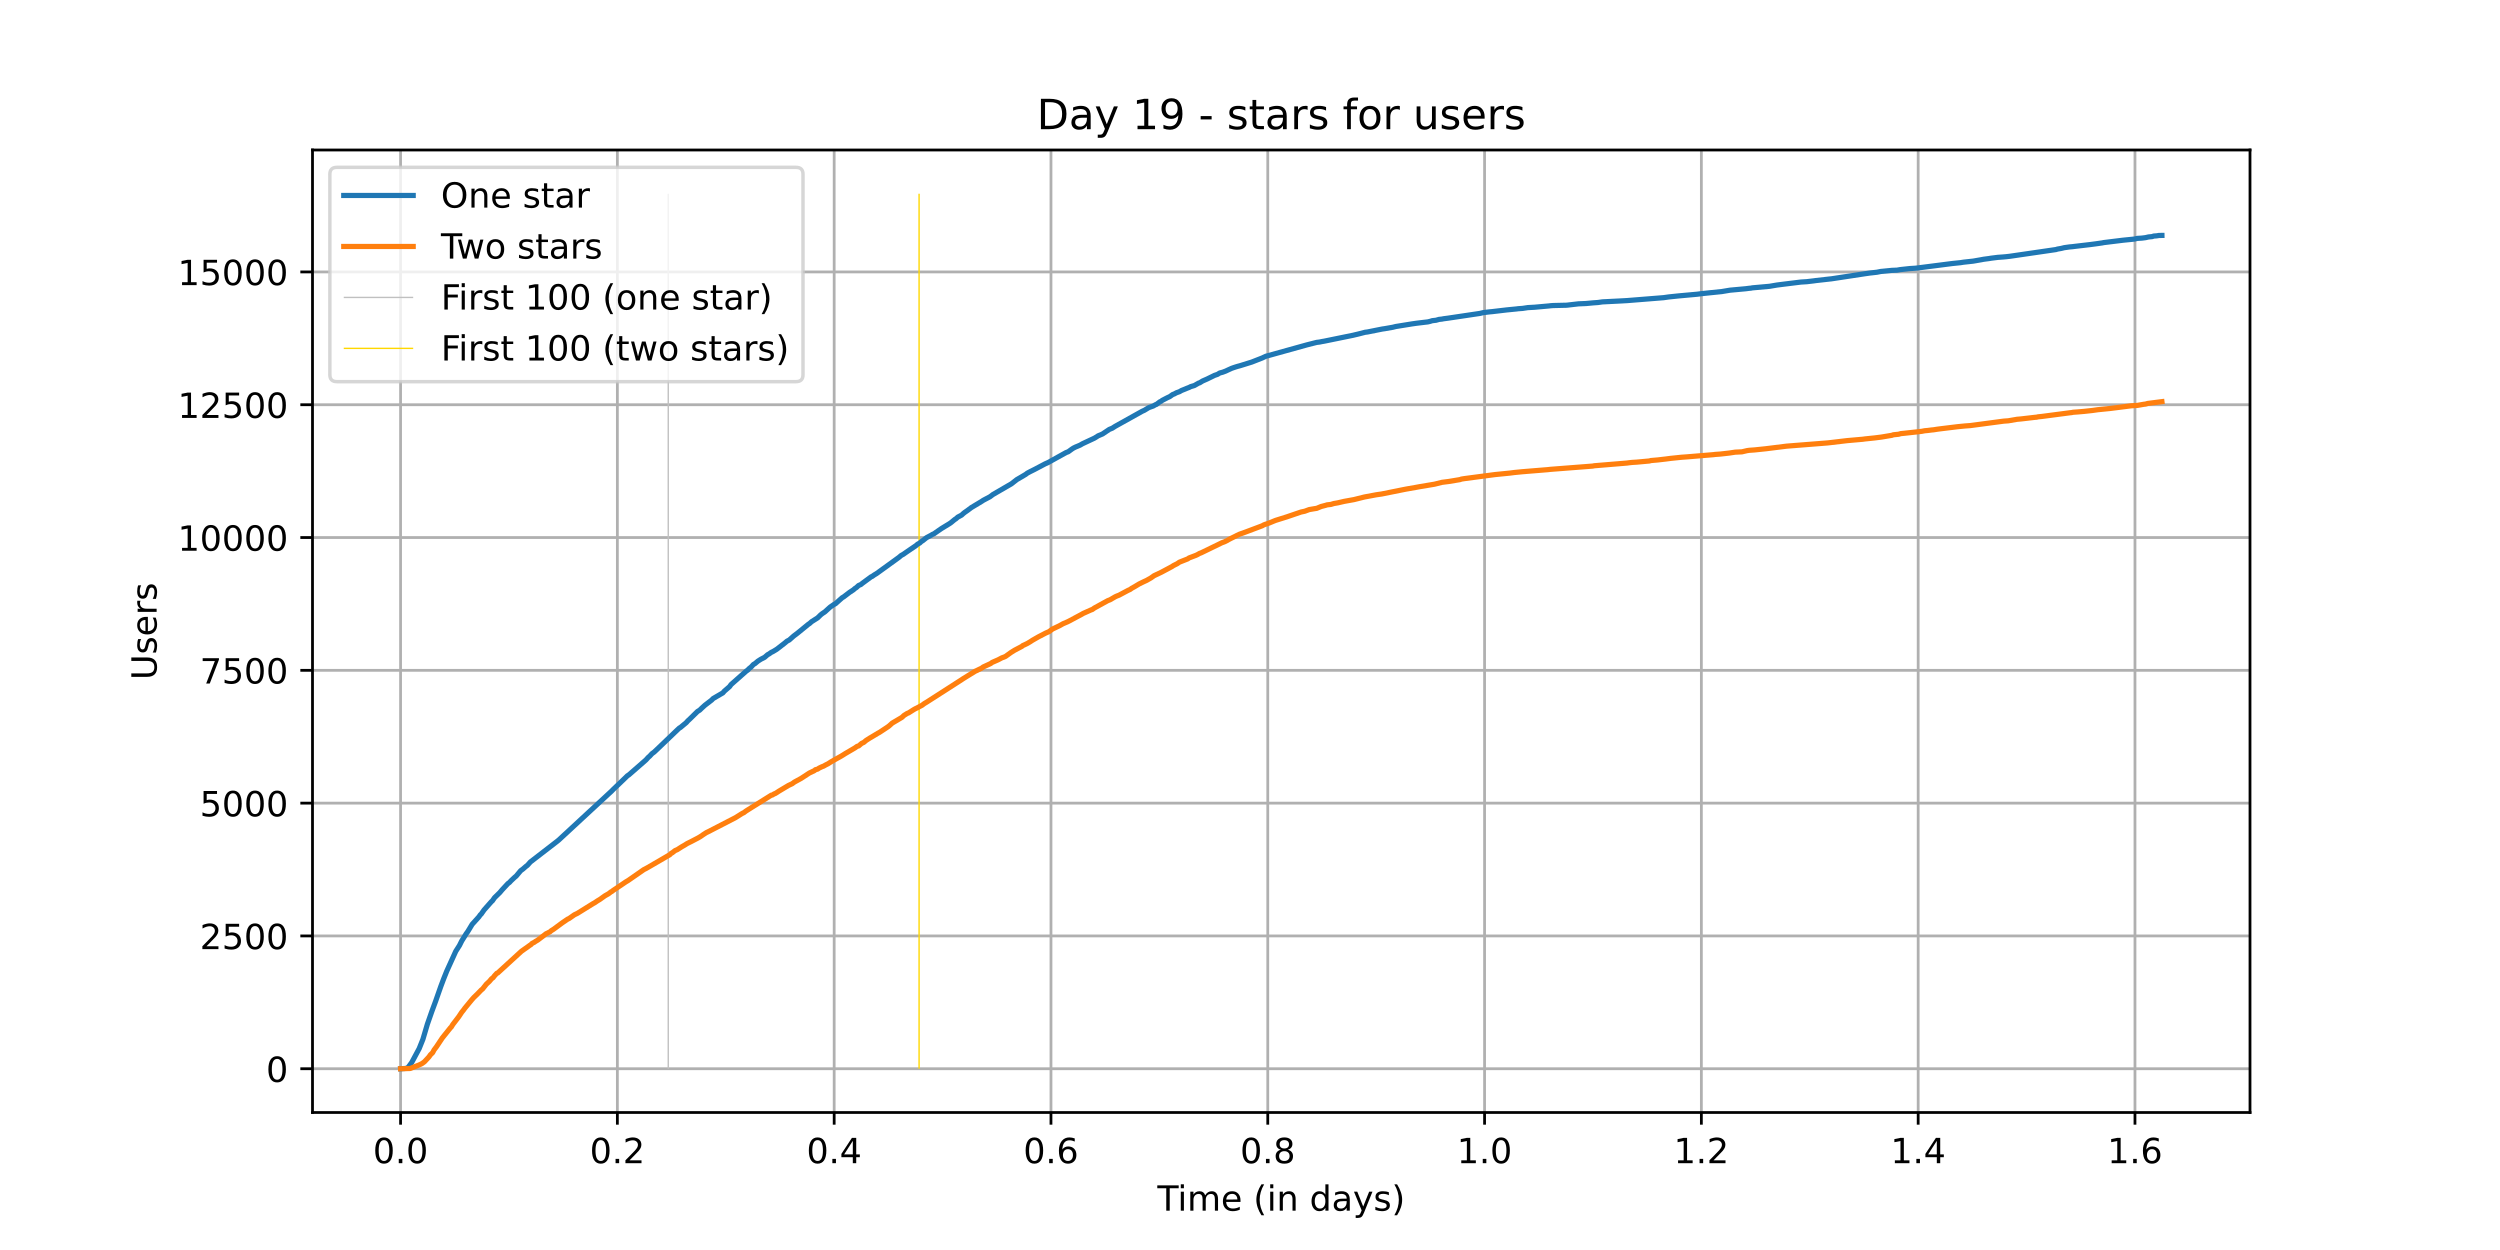 <?xml version="1.0" encoding="utf-8" standalone="no"?>
<!DOCTYPE svg PUBLIC "-//W3C//DTD SVG 1.1//EN"
  "http://www.w3.org/Graphics/SVG/1.1/DTD/svg11.dtd">
<!-- Created with matplotlib (https://matplotlib.org/) -->
<svg height="360pt" version="1.1" viewBox="0 0 720 360" width="720pt" xmlns="http://www.w3.org/2000/svg" xmlns:xlink="http://www.w3.org/1999/xlink">
 <defs>
  <style type="text/css">*{stroke-linecap:butt;stroke-linejoin:round;}</style>
 </defs>
 <g id="figure_1">
  <g id="patch_1">
   <path d="M 0 360 
L 720 360 
L 720 0 
L 0 0 
z
" style="fill:#ffffff;"/>
  </g>
  <g id="axes_1">
   <g id="patch_2">
    <path d="M 90 320.4 
L 648 320.4 
L 648 43.2 
L 90 43.2 
z
" style="fill:#ffffff;"/>
   </g>
   <g id="matplotlib.axis_1">
    <g id="xtick_1">
     <g id="line2d_1">
      <path clip-path="url(#pfb163a3954)" d="M 115.364 320.4 
L 115.364 43.2 
" style="fill:none;stroke:#b0b0b0;stroke-linecap:square;stroke-width:0.8;"/>
     </g>
     <g id="line2d_2">
      <defs>
       <path d="M 0 0 
L 0 3.5 
" id="m7aa6e60e47" style="stroke:#000000;stroke-width:0.8;"/>
      </defs>
      <g>
       <use style="stroke:#000000;stroke-width:0.8;" x="115.364" xlink:href="#m7aa6e60e47" y="320.4"/>
      </g>
     </g>
     <g id="text_1">
      <!-- 0.0 -->
      <g transform="translate(107.412 334.998)scale(0.1 -0.1)">
       <defs>
        <path d="M 31.781 66.406 
Q 24.172 66.406 20.328 58.906 
Q 16.5 51.422 16.5 36.375 
Q 16.5 21.391 20.328 13.891 
Q 24.172 6.391 31.781 6.391 
Q 39.453 6.391 43.281 13.891 
Q 47.125 21.391 47.125 36.375 
Q 47.125 51.422 43.281 58.906 
Q 39.453 66.406 31.781 66.406 
z
M 31.781 74.219 
Q 44.047 74.219 50.516 64.516 
Q 56.984 54.828 56.984 36.375 
Q 56.984 17.969 50.516 8.266 
Q 44.047 -1.422 31.781 -1.422 
Q 19.531 -1.422 13.062 8.266 
Q 6.594 17.969 6.594 36.375 
Q 6.594 54.828 13.062 64.516 
Q 19.531 74.219 31.781 74.219 
z
" id="DejaVuSans-48"/>
        <path d="M 10.688 12.406 
L 21 12.406 
L 21 0 
L 10.688 0 
z
" id="DejaVuSans-46"/>
       </defs>
       <use xlink:href="#DejaVuSans-48"/>
       <use x="63.623" xlink:href="#DejaVuSans-46"/>
       <use x="95.41" xlink:href="#DejaVuSans-48"/>
      </g>
     </g>
    </g>
    <g id="xtick_2">
     <g id="line2d_3">
      <path clip-path="url(#pfb163a3954)" d="M 177.802 320.4 
L 177.802 43.2 
" style="fill:none;stroke:#b0b0b0;stroke-linecap:square;stroke-width:0.8;"/>
     </g>
     <g id="line2d_4">
      <g>
       <use style="stroke:#000000;stroke-width:0.8;" x="177.802" xlink:href="#m7aa6e60e47" y="320.4"/>
      </g>
     </g>
     <g id="text_2">
      <!-- 0.2 -->
      <g transform="translate(169.851 334.998)scale(0.1 -0.1)">
       <defs>
        <path d="M 19.188 8.297 
L 53.609 8.297 
L 53.609 0 
L 7.328 0 
L 7.328 8.297 
Q 12.938 14.109 22.625 23.891 
Q 32.328 33.688 34.812 36.531 
Q 39.547 41.844 41.422 45.531 
Q 43.312 49.219 43.312 52.781 
Q 43.312 58.594 39.234 62.25 
Q 35.156 65.922 28.609 65.922 
Q 23.969 65.922 18.812 64.312 
Q 13.672 62.703 7.812 59.422 
L 7.812 69.391 
Q 13.766 71.781 18.938 73 
Q 24.125 74.219 28.422 74.219 
Q 39.75 74.219 46.484 68.547 
Q 53.219 62.891 53.219 53.422 
Q 53.219 48.922 51.531 44.891 
Q 49.859 40.875 45.406 35.406 
Q 44.188 33.984 37.641 27.219 
Q 31.109 20.453 19.188 8.297 
z
" id="DejaVuSans-50"/>
       </defs>
       <use xlink:href="#DejaVuSans-48"/>
       <use x="63.623" xlink:href="#DejaVuSans-46"/>
       <use x="95.41" xlink:href="#DejaVuSans-50"/>
      </g>
     </g>
    </g>
    <g id="xtick_3">
     <g id="line2d_5">
      <path clip-path="url(#pfb163a3954)" d="M 240.241 320.4 
L 240.241 43.2 
" style="fill:none;stroke:#b0b0b0;stroke-linecap:square;stroke-width:0.8;"/>
     </g>
     <g id="line2d_6">
      <g>
       <use style="stroke:#000000;stroke-width:0.8;" x="240.241" xlink:href="#m7aa6e60e47" y="320.4"/>
      </g>
     </g>
     <g id="text_3">
      <!-- 0.4 -->
      <g transform="translate(232.289 334.998)scale(0.1 -0.1)">
       <defs>
        <path d="M 37.797 64.312 
L 12.891 25.391 
L 37.797 25.391 
z
M 35.203 72.906 
L 47.609 72.906 
L 47.609 25.391 
L 58.016 25.391 
L 58.016 17.188 
L 47.609 17.188 
L 47.609 0 
L 37.797 0 
L 37.797 17.188 
L 4.891 17.188 
L 4.891 26.703 
z
" id="DejaVuSans-52"/>
       </defs>
       <use xlink:href="#DejaVuSans-48"/>
       <use x="63.623" xlink:href="#DejaVuSans-46"/>
       <use x="95.41" xlink:href="#DejaVuSans-52"/>
      </g>
     </g>
    </g>
    <g id="xtick_4">
     <g id="line2d_7">
      <path clip-path="url(#pfb163a3954)" d="M 302.679 320.4 
L 302.679 43.2 
" style="fill:none;stroke:#b0b0b0;stroke-linecap:square;stroke-width:0.8;"/>
     </g>
     <g id="line2d_8">
      <g>
       <use style="stroke:#000000;stroke-width:0.8;" x="302.679" xlink:href="#m7aa6e60e47" y="320.4"/>
      </g>
     </g>
     <g id="text_4">
      <!-- 0.6 -->
      <g transform="translate(294.727 334.998)scale(0.1 -0.1)">
       <defs>
        <path d="M 33.016 40.375 
Q 26.375 40.375 22.484 35.828 
Q 18.609 31.297 18.609 23.391 
Q 18.609 15.531 22.484 10.953 
Q 26.375 6.391 33.016 6.391 
Q 39.656 6.391 43.531 10.953 
Q 47.406 15.531 47.406 23.391 
Q 47.406 31.297 43.531 35.828 
Q 39.656 40.375 33.016 40.375 
z
M 52.594 71.297 
L 52.594 62.312 
Q 48.875 64.062 45.094 64.984 
Q 41.312 65.922 37.594 65.922 
Q 27.828 65.922 22.672 59.328 
Q 17.531 52.734 16.797 39.406 
Q 19.672 43.656 24.016 45.922 
Q 28.375 48.188 33.594 48.188 
Q 44.578 48.188 50.953 41.516 
Q 57.328 34.859 57.328 23.391 
Q 57.328 12.156 50.688 5.359 
Q 44.047 -1.422 33.016 -1.422 
Q 20.359 -1.422 13.672 8.266 
Q 6.984 17.969 6.984 36.375 
Q 6.984 53.656 15.188 63.938 
Q 23.391 74.219 37.203 74.219 
Q 40.922 74.219 44.703 73.484 
Q 48.484 72.75 52.594 71.297 
z
" id="DejaVuSans-54"/>
       </defs>
       <use xlink:href="#DejaVuSans-48"/>
       <use x="63.623" xlink:href="#DejaVuSans-46"/>
       <use x="95.41" xlink:href="#DejaVuSans-54"/>
      </g>
     </g>
    </g>
    <g id="xtick_5">
     <g id="line2d_9">
      <path clip-path="url(#pfb163a3954)" d="M 365.117 320.4 
L 365.117 43.2 
" style="fill:none;stroke:#b0b0b0;stroke-linecap:square;stroke-width:0.8;"/>
     </g>
     <g id="line2d_10">
      <g>
       <use style="stroke:#000000;stroke-width:0.8;" x="365.117" xlink:href="#m7aa6e60e47" y="320.4"/>
      </g>
     </g>
     <g id="text_5">
      <!-- 0.8 -->
      <g transform="translate(357.166 334.998)scale(0.1 -0.1)">
       <defs>
        <path d="M 31.781 34.625 
Q 24.75 34.625 20.719 30.859 
Q 16.703 27.094 16.703 20.516 
Q 16.703 13.922 20.719 10.156 
Q 24.75 6.391 31.781 6.391 
Q 38.812 6.391 42.859 10.172 
Q 46.922 13.969 46.922 20.516 
Q 46.922 27.094 42.891 30.859 
Q 38.875 34.625 31.781 34.625 
z
M 21.922 38.812 
Q 15.578 40.375 12.031 44.719 
Q 8.5 49.078 8.5 55.328 
Q 8.5 64.062 14.719 69.141 
Q 20.953 74.219 31.781 74.219 
Q 42.672 74.219 48.875 69.141 
Q 55.078 64.062 55.078 55.328 
Q 55.078 49.078 51.531 44.719 
Q 48 40.375 41.703 38.812 
Q 48.828 37.156 52.797 32.312 
Q 56.781 27.484 56.781 20.516 
Q 56.781 9.906 50.312 4.234 
Q 43.844 -1.422 31.781 -1.422 
Q 19.734 -1.422 13.25 4.234 
Q 6.781 9.906 6.781 20.516 
Q 6.781 27.484 10.781 32.312 
Q 14.797 37.156 21.922 38.812 
z
M 18.312 54.391 
Q 18.312 48.734 21.844 45.562 
Q 25.391 42.391 31.781 42.391 
Q 38.141 42.391 41.719 45.562 
Q 45.312 48.734 45.312 54.391 
Q 45.312 60.062 41.719 63.234 
Q 38.141 66.406 31.781 66.406 
Q 25.391 66.406 21.844 63.234 
Q 18.312 60.062 18.312 54.391 
z
" id="DejaVuSans-56"/>
       </defs>
       <use xlink:href="#DejaVuSans-48"/>
       <use x="63.623" xlink:href="#DejaVuSans-46"/>
       <use x="95.41" xlink:href="#DejaVuSans-56"/>
      </g>
     </g>
    </g>
    <g id="xtick_6">
     <g id="line2d_11">
      <path clip-path="url(#pfb163a3954)" d="M 427.556 320.4 
L 427.556 43.2 
" style="fill:none;stroke:#b0b0b0;stroke-linecap:square;stroke-width:0.8;"/>
     </g>
     <g id="line2d_12">
      <g>
       <use style="stroke:#000000;stroke-width:0.8;" x="427.556" xlink:href="#m7aa6e60e47" y="320.4"/>
      </g>
     </g>
     <g id="text_6">
      <!-- 1.0 -->
      <g transform="translate(419.604 334.998)scale(0.1 -0.1)">
       <defs>
        <path d="M 12.406 8.297 
L 28.516 8.297 
L 28.516 63.922 
L 10.984 60.406 
L 10.984 69.391 
L 28.422 72.906 
L 38.281 72.906 
L 38.281 8.297 
L 54.391 8.297 
L 54.391 0 
L 12.406 0 
z
" id="DejaVuSans-49"/>
       </defs>
       <use xlink:href="#DejaVuSans-49"/>
       <use x="63.623" xlink:href="#DejaVuSans-46"/>
       <use x="95.41" xlink:href="#DejaVuSans-48"/>
      </g>
     </g>
    </g>
    <g id="xtick_7">
     <g id="line2d_13">
      <path clip-path="url(#pfb163a3954)" d="M 489.994 320.4 
L 489.994 43.2 
" style="fill:none;stroke:#b0b0b0;stroke-linecap:square;stroke-width:0.8;"/>
     </g>
     <g id="line2d_14">
      <g>
       <use style="stroke:#000000;stroke-width:0.8;" x="489.994" xlink:href="#m7aa6e60e47" y="320.4"/>
      </g>
     </g>
     <g id="text_7">
      <!-- 1.2 -->
      <g transform="translate(482.043 334.998)scale(0.1 -0.1)">
       <use xlink:href="#DejaVuSans-49"/>
       <use x="63.623" xlink:href="#DejaVuSans-46"/>
       <use x="95.41" xlink:href="#DejaVuSans-50"/>
      </g>
     </g>
    </g>
    <g id="xtick_8">
     <g id="line2d_15">
      <path clip-path="url(#pfb163a3954)" d="M 552.433 320.4 
L 552.433 43.2 
" style="fill:none;stroke:#b0b0b0;stroke-linecap:square;stroke-width:0.8;"/>
     </g>
     <g id="line2d_16">
      <g>
       <use style="stroke:#000000;stroke-width:0.8;" x="552.433" xlink:href="#m7aa6e60e47" y="320.4"/>
      </g>
     </g>
     <g id="text_8">
      <!-- 1.4 -->
      <g transform="translate(544.481 334.998)scale(0.1 -0.1)">
       <use xlink:href="#DejaVuSans-49"/>
       <use x="63.623" xlink:href="#DejaVuSans-46"/>
       <use x="95.41" xlink:href="#DejaVuSans-52"/>
      </g>
     </g>
    </g>
    <g id="xtick_9">
     <g id="line2d_17">
      <path clip-path="url(#pfb163a3954)" d="M 614.871 320.4 
L 614.871 43.2 
" style="fill:none;stroke:#b0b0b0;stroke-linecap:square;stroke-width:0.8;"/>
     </g>
     <g id="line2d_18">
      <g>
       <use style="stroke:#000000;stroke-width:0.8;" x="614.871" xlink:href="#m7aa6e60e47" y="320.4"/>
      </g>
     </g>
     <g id="text_9">
      <!-- 1.6 -->
      <g transform="translate(606.92 334.998)scale(0.1 -0.1)">
       <use xlink:href="#DejaVuSans-49"/>
       <use x="63.623" xlink:href="#DejaVuSans-46"/>
       <use x="95.41" xlink:href="#DejaVuSans-54"/>
      </g>
     </g>
    </g>
    <g id="text_10">
     <!-- Time (in days) -->
     <g transform="translate(333.327 348.677)scale(0.1 -0.1)">
      <defs>
       <path d="M -0.297 72.906 
L 61.375 72.906 
L 61.375 64.594 
L 35.5 64.594 
L 35.5 0 
L 25.594 0 
L 25.594 64.594 
L -0.297 64.594 
z
" id="DejaVuSans-84"/>
       <path d="M 9.422 54.688 
L 18.406 54.688 
L 18.406 0 
L 9.422 0 
z
M 9.422 75.984 
L 18.406 75.984 
L 18.406 64.594 
L 9.422 64.594 
z
" id="DejaVuSans-105"/>
       <path d="M 52 44.188 
Q 55.375 50.25 60.062 53.125 
Q 64.75 56 71.094 56 
Q 79.641 56 84.281 50.016 
Q 88.922 44.047 88.922 33.016 
L 88.922 0 
L 79.891 0 
L 79.891 32.719 
Q 79.891 40.578 77.094 44.375 
Q 74.312 48.188 68.609 48.188 
Q 61.625 48.188 57.562 43.547 
Q 53.516 38.922 53.516 30.906 
L 53.516 0 
L 44.484 0 
L 44.484 32.719 
Q 44.484 40.625 41.703 44.406 
Q 38.922 48.188 33.109 48.188 
Q 26.219 48.188 22.156 43.531 
Q 18.109 38.875 18.109 30.906 
L 18.109 0 
L 9.078 0 
L 9.078 54.688 
L 18.109 54.688 
L 18.109 46.188 
Q 21.188 51.219 25.484 53.609 
Q 29.781 56 35.688 56 
Q 41.656 56 45.828 52.969 
Q 50 49.953 52 44.188 
z
" id="DejaVuSans-109"/>
       <path d="M 56.203 29.594 
L 56.203 25.203 
L 14.891 25.203 
Q 15.484 15.922 20.484 11.062 
Q 25.484 6.203 34.422 6.203 
Q 39.594 6.203 44.453 7.469 
Q 49.312 8.734 54.109 11.281 
L 54.109 2.781 
Q 49.266 0.734 44.188 -0.344 
Q 39.109 -1.422 33.891 -1.422 
Q 20.797 -1.422 13.156 6.188 
Q 5.516 13.812 5.516 26.812 
Q 5.516 40.234 12.766 48.109 
Q 20.016 56 32.328 56 
Q 43.359 56 49.781 48.891 
Q 56.203 41.797 56.203 29.594 
z
M 47.219 32.234 
Q 47.125 39.594 43.094 43.984 
Q 39.062 48.391 32.422 48.391 
Q 24.906 48.391 20.391 44.141 
Q 15.875 39.891 15.188 32.172 
z
" id="DejaVuSans-101"/>
       <path id="DejaVuSans-32"/>
       <path d="M 31 75.875 
Q 24.469 64.656 21.281 53.656 
Q 18.109 42.672 18.109 31.391 
Q 18.109 20.125 21.312 9.062 
Q 24.516 -2 31 -13.188 
L 23.188 -13.188 
Q 15.875 -1.703 12.234 9.375 
Q 8.594 20.453 8.594 31.391 
Q 8.594 42.281 12.203 53.312 
Q 15.828 64.359 23.188 75.875 
z
" id="DejaVuSans-40"/>
       <path d="M 54.891 33.016 
L 54.891 0 
L 45.906 0 
L 45.906 32.719 
Q 45.906 40.484 42.875 44.328 
Q 39.844 48.188 33.797 48.188 
Q 26.516 48.188 22.312 43.547 
Q 18.109 38.922 18.109 30.906 
L 18.109 0 
L 9.078 0 
L 9.078 54.688 
L 18.109 54.688 
L 18.109 46.188 
Q 21.344 51.125 25.703 53.562 
Q 30.078 56 35.797 56 
Q 45.219 56 50.047 50.172 
Q 54.891 44.344 54.891 33.016 
z
" id="DejaVuSans-110"/>
       <path d="M 45.406 46.391 
L 45.406 75.984 
L 54.391 75.984 
L 54.391 0 
L 45.406 0 
L 45.406 8.203 
Q 42.578 3.328 38.25 0.953 
Q 33.938 -1.422 27.875 -1.422 
Q 17.969 -1.422 11.734 6.484 
Q 5.516 14.406 5.516 27.297 
Q 5.516 40.188 11.734 48.094 
Q 17.969 56 27.875 56 
Q 33.938 56 38.25 53.625 
Q 42.578 51.266 45.406 46.391 
z
M 14.797 27.297 
Q 14.797 17.391 18.875 11.75 
Q 22.953 6.109 30.078 6.109 
Q 37.203 6.109 41.297 11.75 
Q 45.406 17.391 45.406 27.297 
Q 45.406 37.203 41.297 42.844 
Q 37.203 48.484 30.078 48.484 
Q 22.953 48.484 18.875 42.844 
Q 14.797 37.203 14.797 27.297 
z
" id="DejaVuSans-100"/>
       <path d="M 34.281 27.484 
Q 23.391 27.484 19.188 25 
Q 14.984 22.516 14.984 16.5 
Q 14.984 11.719 18.141 8.906 
Q 21.297 6.109 26.703 6.109 
Q 34.188 6.109 38.703 11.406 
Q 43.219 16.703 43.219 25.484 
L 43.219 27.484 
z
M 52.203 31.203 
L 52.203 0 
L 43.219 0 
L 43.219 8.297 
Q 40.141 3.328 35.547 0.953 
Q 30.953 -1.422 24.312 -1.422 
Q 15.922 -1.422 10.953 3.297 
Q 6 8.016 6 15.922 
Q 6 25.141 12.172 29.828 
Q 18.359 34.516 30.609 34.516 
L 43.219 34.516 
L 43.219 35.406 
Q 43.219 41.609 39.141 45 
Q 35.062 48.391 27.688 48.391 
Q 23 48.391 18.547 47.266 
Q 14.109 46.141 10.016 43.891 
L 10.016 52.203 
Q 14.938 54.109 19.578 55.047 
Q 24.219 56 28.609 56 
Q 40.484 56 46.344 49.844 
Q 52.203 43.703 52.203 31.203 
z
" id="DejaVuSans-97"/>
       <path d="M 32.172 -5.078 
Q 28.375 -14.844 24.75 -17.812 
Q 21.141 -20.797 15.094 -20.797 
L 7.906 -20.797 
L 7.906 -13.281 
L 13.188 -13.281 
Q 16.891 -13.281 18.938 -11.516 
Q 21 -9.766 23.484 -3.219 
L 25.094 0.875 
L 2.984 54.688 
L 12.5 54.688 
L 29.594 11.922 
L 46.688 54.688 
L 56.203 54.688 
z
" id="DejaVuSans-121"/>
       <path d="M 44.281 53.078 
L 44.281 44.578 
Q 40.484 46.531 36.375 47.5 
Q 32.281 48.484 27.875 48.484 
Q 21.188 48.484 17.844 46.438 
Q 14.5 44.391 14.5 40.281 
Q 14.5 37.156 16.891 35.375 
Q 19.281 33.594 26.516 31.984 
L 29.594 31.297 
Q 39.156 29.25 43.188 25.516 
Q 47.219 21.781 47.219 15.094 
Q 47.219 7.469 41.188 3.016 
Q 35.156 -1.422 24.609 -1.422 
Q 20.219 -1.422 15.453 -0.562 
Q 10.688 0.297 5.422 2 
L 5.422 11.281 
Q 10.406 8.688 15.234 7.391 
Q 20.062 6.109 24.812 6.109 
Q 31.156 6.109 34.562 8.281 
Q 37.984 10.453 37.984 14.406 
Q 37.984 18.062 35.516 20.016 
Q 33.062 21.969 24.703 23.781 
L 21.578 24.516 
Q 13.234 26.266 9.516 29.906 
Q 5.812 33.547 5.812 39.891 
Q 5.812 47.609 11.281 51.797 
Q 16.75 56 26.812 56 
Q 31.781 56 36.172 55.266 
Q 40.578 54.547 44.281 53.078 
z
" id="DejaVuSans-115"/>
       <path d="M 8.016 75.875 
L 15.828 75.875 
Q 23.141 64.359 26.781 53.312 
Q 30.422 42.281 30.422 31.391 
Q 30.422 20.453 26.781 9.375 
Q 23.141 -1.703 15.828 -13.188 
L 8.016 -13.188 
Q 14.5 -2 17.703 9.062 
Q 20.906 20.125 20.906 31.391 
Q 20.906 42.672 17.703 53.656 
Q 14.5 64.656 8.016 75.875 
z
" id="DejaVuSans-41"/>
      </defs>
      <use xlink:href="#DejaVuSans-84"/>
      <use x="57.959" xlink:href="#DejaVuSans-105"/>
      <use x="85.742" xlink:href="#DejaVuSans-109"/>
      <use x="183.154" xlink:href="#DejaVuSans-101"/>
      <use x="244.678" xlink:href="#DejaVuSans-32"/>
      <use x="276.465" xlink:href="#DejaVuSans-40"/>
      <use x="315.479" xlink:href="#DejaVuSans-105"/>
      <use x="343.262" xlink:href="#DejaVuSans-110"/>
      <use x="406.641" xlink:href="#DejaVuSans-32"/>
      <use x="438.428" xlink:href="#DejaVuSans-100"/>
      <use x="501.904" xlink:href="#DejaVuSans-97"/>
      <use x="563.184" xlink:href="#DejaVuSans-121"/>
      <use x="622.363" xlink:href="#DejaVuSans-115"/>
      <use x="674.463" xlink:href="#DejaVuSans-41"/>
     </g>
    </g>
   </g>
   <g id="matplotlib.axis_2">
    <g id="ytick_1">
     <g id="line2d_19">
      <path clip-path="url(#pfb163a3954)" d="M 90 307.8 
L 648 307.8 
" style="fill:none;stroke:#b0b0b0;stroke-linecap:square;stroke-width:0.8;"/>
     </g>
     <g id="line2d_20">
      <defs>
       <path d="M 0 0 
L -3.5 0 
" id="m3efcd96e73" style="stroke:#000000;stroke-width:0.8;"/>
      </defs>
      <g>
       <use style="stroke:#000000;stroke-width:0.8;" x="90" xlink:href="#m3efcd96e73" y="307.8"/>
      </g>
     </g>
     <g id="text_11">
      <!-- 0 -->
      <g transform="translate(76.638 311.599)scale(0.1 -0.1)">
       <use xlink:href="#DejaVuSans-48"/>
      </g>
     </g>
    </g>
    <g id="ytick_2">
     <g id="line2d_21">
      <path clip-path="url(#pfb163a3954)" d="M 90 269.552 
L 648 269.552 
" style="fill:none;stroke:#b0b0b0;stroke-linecap:square;stroke-width:0.8;"/>
     </g>
     <g id="line2d_22">
      <g>
       <use style="stroke:#000000;stroke-width:0.8;" x="90" xlink:href="#m3efcd96e73" y="269.552"/>
      </g>
     </g>
     <g id="text_12">
      <!-- 2500 -->
      <g transform="translate(57.55 273.351)scale(0.1 -0.1)">
       <defs>
        <path d="M 10.797 72.906 
L 49.516 72.906 
L 49.516 64.594 
L 19.828 64.594 
L 19.828 46.734 
Q 21.969 47.469 24.109 47.828 
Q 26.266 48.188 28.422 48.188 
Q 40.625 48.188 47.75 41.5 
Q 54.891 34.812 54.891 23.391 
Q 54.891 11.625 47.562 5.094 
Q 40.234 -1.422 26.906 -1.422 
Q 22.312 -1.422 17.547 -0.641 
Q 12.797 0.141 7.719 1.703 
L 7.719 11.625 
Q 12.109 9.234 16.797 8.062 
Q 21.484 6.891 26.703 6.891 
Q 35.156 6.891 40.078 11.328 
Q 45.016 15.766 45.016 23.391 
Q 45.016 31 40.078 35.438 
Q 35.156 39.891 26.703 39.891 
Q 22.75 39.891 18.812 39.016 
Q 14.891 38.141 10.797 36.281 
z
" id="DejaVuSans-53"/>
       </defs>
       <use xlink:href="#DejaVuSans-50"/>
       <use x="63.623" xlink:href="#DejaVuSans-53"/>
       <use x="127.246" xlink:href="#DejaVuSans-48"/>
       <use x="190.869" xlink:href="#DejaVuSans-48"/>
      </g>
     </g>
    </g>
    <g id="ytick_3">
     <g id="line2d_23">
      <path clip-path="url(#pfb163a3954)" d="M 90 231.304 
L 648 231.304 
" style="fill:none;stroke:#b0b0b0;stroke-linecap:square;stroke-width:0.8;"/>
     </g>
     <g id="line2d_24">
      <g>
       <use style="stroke:#000000;stroke-width:0.8;" x="90" xlink:href="#m3efcd96e73" y="231.304"/>
      </g>
     </g>
     <g id="text_13">
      <!-- 5000 -->
      <g transform="translate(57.55 235.103)scale(0.1 -0.1)">
       <use xlink:href="#DejaVuSans-53"/>
       <use x="63.623" xlink:href="#DejaVuSans-48"/>
       <use x="127.246" xlink:href="#DejaVuSans-48"/>
       <use x="190.869" xlink:href="#DejaVuSans-48"/>
      </g>
     </g>
    </g>
    <g id="ytick_4">
     <g id="line2d_25">
      <path clip-path="url(#pfb163a3954)" d="M 90 193.055 
L 648 193.055 
" style="fill:none;stroke:#b0b0b0;stroke-linecap:square;stroke-width:0.8;"/>
     </g>
     <g id="line2d_26">
      <g>
       <use style="stroke:#000000;stroke-width:0.8;" x="90" xlink:href="#m3efcd96e73" y="193.055"/>
      </g>
     </g>
     <g id="text_14">
      <!-- 7500 -->
      <g transform="translate(57.55 196.855)scale(0.1 -0.1)">
       <defs>
        <path d="M 8.203 72.906 
L 55.078 72.906 
L 55.078 68.703 
L 28.609 0 
L 18.312 0 
L 43.219 64.594 
L 8.203 64.594 
z
" id="DejaVuSans-55"/>
       </defs>
       <use xlink:href="#DejaVuSans-55"/>
       <use x="63.623" xlink:href="#DejaVuSans-53"/>
       <use x="127.246" xlink:href="#DejaVuSans-48"/>
       <use x="190.869" xlink:href="#DejaVuSans-48"/>
      </g>
     </g>
    </g>
    <g id="ytick_5">
     <g id="line2d_27">
      <path clip-path="url(#pfb163a3954)" d="M 90 154.807 
L 648 154.807 
" style="fill:none;stroke:#b0b0b0;stroke-linecap:square;stroke-width:0.8;"/>
     </g>
     <g id="line2d_28">
      <g>
       <use style="stroke:#000000;stroke-width:0.8;" x="90" xlink:href="#m3efcd96e73" y="154.807"/>
      </g>
     </g>
     <g id="text_15">
      <!-- 10000 -->
      <g transform="translate(51.188 158.606)scale(0.1 -0.1)">
       <use xlink:href="#DejaVuSans-49"/>
       <use x="63.623" xlink:href="#DejaVuSans-48"/>
       <use x="127.246" xlink:href="#DejaVuSans-48"/>
       <use x="190.869" xlink:href="#DejaVuSans-48"/>
       <use x="254.492" xlink:href="#DejaVuSans-48"/>
      </g>
     </g>
    </g>
    <g id="ytick_6">
     <g id="line2d_29">
      <path clip-path="url(#pfb163a3954)" d="M 90 116.559 
L 648 116.559 
" style="fill:none;stroke:#b0b0b0;stroke-linecap:square;stroke-width:0.8;"/>
     </g>
     <g id="line2d_30">
      <g>
       <use style="stroke:#000000;stroke-width:0.8;" x="90" xlink:href="#m3efcd96e73" y="116.559"/>
      </g>
     </g>
     <g id="text_16">
      <!-- 12500 -->
      <g transform="translate(51.188 120.358)scale(0.1 -0.1)">
       <use xlink:href="#DejaVuSans-49"/>
       <use x="63.623" xlink:href="#DejaVuSans-50"/>
       <use x="127.246" xlink:href="#DejaVuSans-53"/>
       <use x="190.869" xlink:href="#DejaVuSans-48"/>
       <use x="254.492" xlink:href="#DejaVuSans-48"/>
      </g>
     </g>
    </g>
    <g id="ytick_7">
     <g id="line2d_31">
      <path clip-path="url(#pfb163a3954)" d="M 90 78.311 
L 648 78.311 
" style="fill:none;stroke:#b0b0b0;stroke-linecap:square;stroke-width:0.8;"/>
     </g>
     <g id="line2d_32">
      <g>
       <use style="stroke:#000000;stroke-width:0.8;" x="90" xlink:href="#m3efcd96e73" y="78.311"/>
      </g>
     </g>
     <g id="text_17">
      <!-- 15000 -->
      <g transform="translate(51.188 82.11)scale(0.1 -0.1)">
       <use xlink:href="#DejaVuSans-49"/>
       <use x="63.623" xlink:href="#DejaVuSans-53"/>
       <use x="127.246" xlink:href="#DejaVuSans-48"/>
       <use x="190.869" xlink:href="#DejaVuSans-48"/>
       <use x="254.492" xlink:href="#DejaVuSans-48"/>
      </g>
     </g>
    </g>
    <g id="text_18">
     <!-- Users -->
     <g transform="translate(45.108 195.801)rotate(-90)scale(0.1 -0.1)">
      <defs>
       <path d="M 8.688 72.906 
L 18.609 72.906 
L 18.609 28.609 
Q 18.609 16.891 22.844 11.734 
Q 27.094 6.594 36.625 6.594 
Q 46.094 6.594 50.344 11.734 
Q 54.594 16.891 54.594 28.609 
L 54.594 72.906 
L 64.5 72.906 
L 64.5 27.391 
Q 64.5 13.141 57.438 5.859 
Q 50.391 -1.422 36.625 -1.422 
Q 22.797 -1.422 15.734 5.859 
Q 8.688 13.141 8.688 27.391 
z
" id="DejaVuSans-85"/>
       <path d="M 41.109 46.297 
Q 39.594 47.172 37.812 47.578 
Q 36.031 48 33.891 48 
Q 26.266 48 22.188 43.047 
Q 18.109 38.094 18.109 28.812 
L 18.109 0 
L 9.078 0 
L 9.078 54.688 
L 18.109 54.688 
L 18.109 46.188 
Q 20.953 51.172 25.484 53.578 
Q 30.031 56 36.531 56 
Q 37.453 56 38.578 55.875 
Q 39.703 55.766 41.062 55.516 
z
" id="DejaVuSans-114"/>
      </defs>
      <use xlink:href="#DejaVuSans-85"/>
      <use x="73.193" xlink:href="#DejaVuSans-115"/>
      <use x="125.293" xlink:href="#DejaVuSans-101"/>
      <use x="186.816" xlink:href="#DejaVuSans-114"/>
      <use x="227.93" xlink:href="#DejaVuSans-115"/>
     </g>
    </g>
   </g>
   <g id="LineCollection_1">
    <path clip-path="url(#pfb163a3954)" d="M 192.458 307.8 
L 192.458 55.8 
" style="fill:none;stroke:#c0c0c0;stroke-width:0.4;"/>
   </g>
   <g id="LineCollection_2">
    <path clip-path="url(#pfb163a3954)" d="M 264.696 307.8 
L 264.696 55.8 
" style="fill:none;stroke:#ffd700;stroke-width:0.4;"/>
   </g>
   <g id="line2d_33">
    <path clip-path="url(#pfb163a3954)" d="M 115.364 307.8 
L 116.856 307.708 
L 117.503 307.463 
L 118.576 305.995 
L 120.726 301.986 
L 121.799 299.309 
L 123.089 294.949 
L 124.379 291.261 
L 125.456 288.355 
L 126.959 284.071 
L 127.819 281.791 
L 128.679 279.649 
L 131.259 273.973 
L 132.332 272.29 
L 132.979 270.99 
L 133.622 269.965 
L 134.265 268.909 
L 134.695 268.328 
L 135.985 266.201 
L 137.918 264.059 
L 138.348 263.447 
L 138.565 263.279 
L 139.421 262.055 
L 141.571 259.623 
L 141.784 259.47 
L 142.431 258.536 
L 143.934 257.068 
L 144.577 256.303 
L 145.867 254.91 
L 146.297 254.451 
L 146.727 254.145 
L 147.157 253.671 
L 148.231 252.661 
L 148.661 252.309 
L 149.95 250.764 
L 150.594 250.29 
L 151.454 249.54 
L 151.884 249.219 
L 152.744 248.255 
L 160.476 242.288 
L 160.906 241.937 
L 176.162 227.815 
L 176.592 227.372 
L 180.245 223.868 
L 180.675 223.44 
L 181.105 223.164 
L 186.044 218.85 
L 186.687 218.131 
L 187.117 217.764 
L 187.764 217.06 
L 188.407 216.586 
L 189.267 215.775 
L 195.067 210.221 
L 195.713 209.624 
L 195.927 209.548 
L 196.357 209.181 
L 197.647 208.11 
L 198.077 207.62 
L 198.72 207.024 
L 200.873 204.912 
L 201.516 204.514 
L 202.16 203.887 
L 203.02 203.107 
L 204.953 201.623 
L 205.383 201.179 
L 207.746 199.802 
L 208.176 199.558 
L 208.606 199.053 
L 210.109 197.752 
L 210.539 197.156 
L 215.052 193.162 
L 215.265 193.071 
L 215.695 192.596 
L 216.342 192.076 
L 216.985 191.372 
L 217.415 191.128 
L 218.275 190.409 
L 219.135 189.858 
L 220.208 189.307 
L 221.068 188.557 
L 221.495 188.328 
L 222.141 187.869 
L 222.571 187.67 
L 223.644 187.027 
L 224.288 186.538 
L 225.148 185.865 
L 225.794 185.375 
L 226.651 184.656 
L 227.298 184.319 
L 228.588 183.172 
L 229.661 182.361 
L 232.884 179.73 
L 233.097 179.623 
L 233.744 179.041 
L 235.46 177.955 
L 236.32 177.113 
L 236.75 176.762 
L 237.61 176.18 
L 238.683 175.201 
L 239.113 174.819 
L 240.186 174.084 
L 240.616 173.87 
L 242.549 172.141 
L 242.979 171.896 
L 244.699 170.581 
L 245.773 169.877 
L 246.203 169.494 
L 246.633 169.219 
L 247.276 168.622 
L 247.923 168.347 
L 248.352 167.995 
L 250.929 166.098 
L 251.146 166.037 
L 251.789 165.578 
L 252.432 165.195 
L 258.882 160.529 
L 259.529 159.978 
L 260.172 159.626 
L 261.032 159.014 
L 263.825 157.117 
L 264.255 156.735 
L 264.898 156.383 
L 265.328 155.97 
L 265.758 155.71 
L 266.831 154.853 
L 268.125 154.165 
L 268.555 153.904 
L 268.985 153.721 
L 269.628 153.262 
L 271.135 152.221 
L 273.498 150.783 
L 273.928 150.477 
L 275.001 149.59 
L 275.214 149.483 
L 275.861 148.917 
L 276.934 148.351 
L 277.364 147.953 
L 277.794 147.601 
L 278.654 147.004 
L 279.727 146.194 
L 282.733 144.388 
L 283.163 144.098 
L 283.593 143.868 
L 285.097 143.073 
L 285.956 142.43 
L 291.33 139.309 
L 292.833 138.131 
L 294.123 137.381 
L 295.413 136.616 
L 295.843 136.28 
L 296.699 135.821 
L 297.989 135.178 
L 300.999 133.587 
L 301.859 133.204 
L 307.015 130.344 
L 307.658 130.099 
L 308.731 129.318 
L 309.161 129.043 
L 309.808 128.722 
L 310.238 128.553 
L 311.094 128.186 
L 311.741 127.804 
L 315.178 126.197 
L 315.608 125.937 
L 316.251 125.524 
L 317.541 124.973 
L 319.474 123.673 
L 320.334 123.321 
L 321.194 122.77 
L 328.93 118.456 
L 329.573 118.165 
L 330.863 117.385 
L 332.153 116.926 
L 332.796 116.544 
L 333.013 116.498 
L 334.086 115.687 
L 334.299 115.641 
L 334.729 115.304 
L 336.232 114.524 
L 336.879 114.233 
L 337.739 113.621 
L 338.169 113.468 
L 338.812 113.117 
L 339.672 112.811 
L 340.316 112.443 
L 340.746 112.275 
L 341.392 112.015 
L 341.822 111.831 
L 342.465 111.587 
L 342.895 111.357 
L 343.969 111.036 
L 345.259 110.301 
L 345.472 110.271 
L 346.332 109.735 
L 347.622 109.169 
L 349.342 108.328 
L 349.772 108.114 
L 350.628 107.823 
L 351.275 107.425 
L 352.135 107.196 
L 352.991 106.874 
L 353.638 106.568 
L 354.711 106.079 
L 355.141 105.926 
L 355.784 105.712 
L 356.431 105.513 
L 357.074 105.344 
L 360.51 104.274 
L 363.52 103.095 
L 364.594 102.591 
L 365.024 102.483 
L 376.409 99.317 
L 378.772 98.72 
L 379.202 98.613 
L 380.062 98.506 
L 380.709 98.368 
L 381.352 98.261 
L 389.732 96.547 
L 390.162 96.44 
L 391.021 96.241 
L 393.171 95.691 
L 393.815 95.614 
L 398.111 94.757 
L 398.754 94.666 
L 401.121 94.252 
L 401.977 94.038 
L 406.703 93.273 
L 407.993 93.09 
L 410.143 92.83 
L 411.216 92.707 
L 411.86 92.554 
L 412.506 92.355 
L 413.58 92.233 
L 414.44 91.988 
L 415.299 91.896 
L 415.729 91.805 
L 417.016 91.636 
L 426.255 90.259 
L 427.115 90.045 
L 428.835 89.831 
L 429.695 89.754 
L 433.991 89.25 
L 436.784 88.974 
L 437.214 88.913 
L 438.504 88.821 
L 440.007 88.592 
L 441.941 88.485 
L 446.024 88.117 
L 446.667 88.041 
L 447.31 87.995 
L 451.18 87.903 
L 454.616 87.505 
L 456.766 87.414 
L 458.912 87.215 
L 460.202 87.123 
L 461.492 86.939 
L 466.649 86.679 
L 468.582 86.572 
L 479.107 85.731 
L 480.614 85.517 
L 483.407 85.226 
L 488.777 84.736 
L 490.067 84.568 
L 492.86 84.277 
L 495.866 83.971 
L 498.229 83.574 
L 502.742 83.16 
L 503.815 83.023 
L 504.245 82.992 
L 504.675 82.9 
L 509.618 82.457 
L 511.768 82.09 
L 513.701 81.845 
L 518.645 81.233 
L 520.361 81.126 
L 522.294 80.896 
L 522.941 80.804 
L 526.594 80.391 
L 527.45 80.3 
L 537.12 78.831 
L 538.409 78.647 
L 540.556 78.402 
L 541.633 78.188 
L 542.706 78.081 
L 544.856 77.867 
L 546.359 77.806 
L 547.219 77.653 
L 550.012 77.347 
L 551.728 77.24 
L 553.661 76.995 
L 562.258 75.893 
L 564.621 75.649 
L 565.481 75.511 
L 568.274 75.205 
L 570.637 74.792 
L 571.28 74.669 
L 572.783 74.47 
L 573.43 74.363 
L 575.363 74.119 
L 576.866 74.012 
L 577.726 73.935 
L 578.799 73.813 
L 592.122 71.87 
L 592.552 71.732 
L 593.628 71.548 
L 594.488 71.334 
L 595.992 71.12 
L 596.852 71.043 
L 597.712 70.936 
L 602.008 70.431 
L 603.511 70.233 
L 604.158 70.141 
L 605.444 69.957 
L 605.874 69.865 
L 611.464 69.177 
L 614.683 68.856 
L 615.543 68.657 
L 616.833 68.58 
L 617.907 68.443 
L 618.766 68.244 
L 619.413 68.182 
L 619.843 68.137 
L 620.273 67.984 
L 621.13 67.922 
L 621.776 67.815 
L 622.636 67.8 
L 622.636 67.8 
" style="fill:none;stroke:#1f77b4;stroke-linecap:square;stroke-width:1.5;"/>
   </g>
   <g id="line2d_34">
    <path clip-path="url(#pfb163a3954)" d="M 115.364 307.8 
L 118.146 307.724 
L 120.296 306.867 
L 121.156 306.5 
L 121.586 306.27 
L 122.229 305.796 
L 123.523 304.404 
L 123.953 303.792 
L 124.596 303.164 
L 125.026 302.353 
L 125.669 301.512 
L 127.389 298.926 
L 129.752 295.974 
L 129.965 295.79 
L 130.395 295.071 
L 132.119 292.822 
L 132.979 291.522 
L 133.409 291.001 
L 133.839 290.405 
L 135.772 288.049 
L 136.415 287.314 
L 137.488 286.274 
L 138.565 285.157 
L 138.995 284.805 
L 140.068 283.444 
L 140.928 282.648 
L 141.571 281.883 
L 142.001 281.577 
L 142.431 281.011 
L 143.074 280.307 
L 143.291 280.261 
L 150.164 273.973 
L 151.24 273.208 
L 151.667 272.918 
L 152.527 272.29 
L 152.957 272.015 
L 153.174 271.74 
L 153.604 271.51 
L 153.817 271.418 
L 154.247 271.112 
L 154.89 270.73 
L 156.827 269.261 
L 157.253 268.924 
L 157.683 268.726 
L 158.113 268.496 
L 158.33 268.42 
L 158.76 268.037 
L 159.403 267.639 
L 161.979 265.742 
L 163.486 264.717 
L 163.916 264.518 
L 165.419 263.463 
L 166.279 263.05 
L 170.789 260.25 
L 171.219 260.02 
L 172.079 259.439 
L 172.725 259.056 
L 174.229 257.986 
L 175.302 257.374 
L 175.945 256.869 
L 176.162 256.777 
L 176.592 256.44 
L 180.245 253.977 
L 180.888 253.595 
L 185.401 250.458 
L 185.831 250.244 
L 186.687 249.77 
L 192.92 246.144 
L 193.35 245.7 
L 193.563 245.639 
L 194.423 244.966 
L 195.067 244.69 
L 196.357 243.864 
L 197.217 243.375 
L 197.86 242.962 
L 199.153 242.319 
L 201.086 241.309 
L 201.73 240.927 
L 202.59 240.33 
L 203.45 239.779 
L 203.88 239.58 
L 211.829 235.48 
L 213.119 234.669 
L 213.549 234.394 
L 213.979 234.149 
L 214.192 234.073 
L 214.835 233.583 
L 216.555 232.497 
L 222.141 229.009 
L 222.355 229.009 
L 223.001 228.611 
L 223.215 228.565 
L 223.858 228.167 
L 224.288 227.876 
L 227.081 226.209 
L 228.158 225.704 
L 228.801 225.23 
L 230.734 224.174 
L 233.097 222.629 
L 234.6 221.91 
L 234.817 221.68 
L 235.46 221.512 
L 235.89 221.221 
L 236.75 220.808 
L 237.18 220.655 
L 237.823 220.288 
L 238.47 219.967 
L 239.326 219.416 
L 241.046 218.437 
L 241.476 218.207 
L 242.336 217.718 
L 242.979 217.32 
L 243.409 217.045 
L 246.203 215.408 
L 246.846 214.949 
L 247.276 214.841 
L 248.136 214.107 
L 248.782 213.801 
L 249.426 213.25 
L 250.499 212.562 
L 250.929 212.317 
L 252.862 211.154 
L 253.292 210.925 
L 255.655 209.364 
L 256.085 209.043 
L 256.945 208.263 
L 259.742 206.61 
L 260.385 206.014 
L 260.815 205.754 
L 261.245 205.478 
L 261.675 205.31 
L 263.178 204.361 
L 263.608 204.117 
L 264.038 203.918 
L 265.541 203.122 
L 266.188 202.633 
L 266.831 202.25 
L 276.934 195.763 
L 277.364 195.473 
L 280.8 193.346 
L 281.23 193.147 
L 281.877 192.826 
L 282.733 192.413 
L 283.163 192.091 
L 285.313 191.097 
L 285.743 190.776 
L 287.46 190.026 
L 288.536 189.46 
L 289.18 189.23 
L 289.61 189.032 
L 291.116 187.945 
L 292.189 187.272 
L 294.336 186.14 
L 294.553 185.926 
L 294.983 185.742 
L 295.843 185.329 
L 296.699 184.824 
L 297.346 184.396 
L 299.062 183.417 
L 301.212 182.3 
L 302.072 181.933 
L 303.145 181.152 
L 303.575 180.954 
L 305.082 180.234 
L 306.155 179.638 
L 307.445 179.087 
L 307.875 178.873 
L 311.311 177.037 
L 311.954 176.67 
L 314.318 175.614 
L 314.534 175.568 
L 315.178 175.109 
L 319.044 172.983 
L 319.691 172.738 
L 321.194 171.866 
L 321.624 171.667 
L 322.267 171.422 
L 324.847 170.045 
L 325.49 169.754 
L 325.92 169.433 
L 326.78 168.959 
L 328.07 168.179 
L 329.36 167.551 
L 330.22 167.154 
L 331.506 166.419 
L 332.366 165.807 
L 334.516 164.782 
L 337.522 163.176 
L 337.952 162.885 
L 339.026 162.35 
L 339.672 161.906 
L 342.035 160.973 
L 342.465 160.682 
L 343.109 160.437 
L 343.755 160.192 
L 344.399 159.948 
L 344.829 159.749 
L 345.472 159.382 
L 345.902 159.229 
L 346.762 158.815 
L 351.918 156.306 
L 352.565 156.077 
L 353.421 155.664 
L 353.851 155.404 
L 354.498 155.067 
L 355.784 154.44 
L 356.214 154.21 
L 357.074 153.813 
L 357.934 153.522 
L 358.794 153.201 
L 363.52 151.426 
L 363.95 151.181 
L 364.38 151.013 
L 365.024 150.814 
L 365.667 150.569 
L 366.957 150.034 
L 367.387 149.865 
L 370.61 148.856 
L 374.693 147.463 
L 375.766 147.234 
L 377.056 146.76 
L 378.129 146.576 
L 378.772 146.469 
L 379.202 146.408 
L 380.492 145.872 
L 381.782 145.536 
L 382.212 145.398 
L 383.285 145.276 
L 384.145 145.016 
L 385.222 144.832 
L 387.155 144.388 
L 389.948 143.883 
L 392.955 143.134 
L 396.391 142.491 
L 397.898 142.277 
L 404.127 141.022 
L 404.987 140.854 
L 407.78 140.365 
L 408.853 140.166 
L 413.15 139.447 
L 415.299 138.911 
L 417.233 138.666 
L 420.456 138.131 
L 420.886 137.978 
L 421.746 137.84 
L 430.555 136.677 
L 431.628 136.57 
L 434.851 136.249 
L 436.141 136.081 
L 438.504 135.851 
L 445.807 135.255 
L 446.454 135.178 
L 458.699 134.23 
L 459.129 134.138 
L 468.582 133.357 
L 469.225 133.266 
L 470.085 133.174 
L 471.375 133.097 
L 475.028 132.761 
L 475.458 132.638 
L 477.391 132.47 
L 479.754 132.195 
L 481.041 132.026 
L 481.901 131.935 
L 484.264 131.69 
L 485.77 131.583 
L 493.503 130.94 
L 493.933 130.879 
L 495.436 130.772 
L 498.016 130.481 
L 499.732 130.221 
L 501.669 130.129 
L 503.172 129.777 
L 503.815 129.686 
L 505.319 129.579 
L 508.542 129.242 
L 514.561 128.492 
L 526.377 127.559 
L 527.45 127.437 
L 531.963 126.901 
L 536.476 126.503 
L 537.12 126.412 
L 539.913 126.121 
L 541.846 125.876 
L 544.856 125.371 
L 545.286 125.218 
L 546.789 125.065 
L 547.432 124.882 
L 548.505 124.775 
L 551.728 124.423 
L 553.448 124.224 
L 554.308 124.055 
L 555.168 123.979 
L 556.241 123.841 
L 556.884 123.78 
L 557.744 123.642 
L 558.391 123.551 
L 562.901 123 
L 563.761 122.893 
L 565.911 122.679 
L 567.414 122.571 
L 577.079 121.286 
L 578.369 121.195 
L 580.949 120.751 
L 582.022 120.659 
L 586.106 120.185 
L 586.536 120.154 
L 586.966 120.047 
L 588.039 119.94 
L 596.205 118.869 
L 596.635 118.823 
L 597.065 118.731 
L 598.355 118.64 
L 600.288 118.471 
L 602.651 118.211 
L 604.158 117.997 
L 607.807 117.63 
L 613.827 116.865 
L 615.543 116.758 
L 617.477 116.421 
L 617.907 116.375 
L 618.553 116.192 
L 622.636 115.671 
L 622.636 115.671 
" style="fill:none;stroke:#ff7f0e;stroke-linecap:square;stroke-width:1.5;"/>
   </g>
   <g id="patch_3">
    <path d="M 90 320.4 
L 90 43.2 
" style="fill:none;stroke:#000000;stroke-linecap:square;stroke-linejoin:miter;stroke-width:0.8;"/>
   </g>
   <g id="patch_4">
    <path d="M 648 320.4 
L 648 43.2 
" style="fill:none;stroke:#000000;stroke-linecap:square;stroke-linejoin:miter;stroke-width:0.8;"/>
   </g>
   <g id="patch_5">
    <path d="M 90 320.4 
L 648 320.4 
" style="fill:none;stroke:#000000;stroke-linecap:square;stroke-linejoin:miter;stroke-width:0.8;"/>
   </g>
   <g id="patch_6">
    <path d="M 90 43.2 
L 648 43.2 
" style="fill:none;stroke:#000000;stroke-linecap:square;stroke-linejoin:miter;stroke-width:0.8;"/>
   </g>
   <g id="text_19">
    <!-- Day 19 - stars for users -->
    <g transform="translate(298.609 37.2)scale(0.12 -0.12)">
     <defs>
      <path d="M 19.672 64.797 
L 19.672 8.109 
L 31.594 8.109 
Q 46.688 8.109 53.688 14.938 
Q 60.688 21.781 60.688 36.531 
Q 60.688 51.172 53.688 57.984 
Q 46.688 64.797 31.594 64.797 
z
M 9.812 72.906 
L 30.078 72.906 
Q 51.266 72.906 61.172 64.094 
Q 71.094 55.281 71.094 36.531 
Q 71.094 17.672 61.125 8.828 
Q 51.172 0 30.078 0 
L 9.812 0 
z
" id="DejaVuSans-68"/>
      <path d="M 10.984 1.516 
L 10.984 10.5 
Q 14.703 8.734 18.5 7.812 
Q 22.312 6.891 25.984 6.891 
Q 35.75 6.891 40.891 13.453 
Q 46.047 20.016 46.781 33.406 
Q 43.953 29.203 39.594 26.953 
Q 35.25 24.703 29.984 24.703 
Q 19.047 24.703 12.672 31.312 
Q 6.297 37.938 6.297 49.422 
Q 6.297 60.641 12.938 67.422 
Q 19.578 74.219 30.609 74.219 
Q 43.266 74.219 49.922 64.516 
Q 56.594 54.828 56.594 36.375 
Q 56.594 19.141 48.406 8.859 
Q 40.234 -1.422 26.422 -1.422 
Q 22.703 -1.422 18.891 -0.688 
Q 15.094 0.047 10.984 1.516 
z
M 30.609 32.422 
Q 37.25 32.422 41.125 36.953 
Q 45.016 41.5 45.016 49.422 
Q 45.016 57.281 41.125 61.844 
Q 37.25 66.406 30.609 66.406 
Q 23.969 66.406 20.094 61.844 
Q 16.219 57.281 16.219 49.422 
Q 16.219 41.5 20.094 36.953 
Q 23.969 32.422 30.609 32.422 
z
" id="DejaVuSans-57"/>
      <path d="M 4.891 31.391 
L 31.203 31.391 
L 31.203 23.391 
L 4.891 23.391 
z
" id="DejaVuSans-45"/>
      <path d="M 18.312 70.219 
L 18.312 54.688 
L 36.812 54.688 
L 36.812 47.703 
L 18.312 47.703 
L 18.312 18.016 
Q 18.312 11.328 20.141 9.422 
Q 21.969 7.516 27.594 7.516 
L 36.812 7.516 
L 36.812 0 
L 27.594 0 
Q 17.188 0 13.234 3.875 
Q 9.281 7.766 9.281 18.016 
L 9.281 47.703 
L 2.688 47.703 
L 2.688 54.688 
L 9.281 54.688 
L 9.281 70.219 
z
" id="DejaVuSans-116"/>
      <path d="M 37.109 75.984 
L 37.109 68.5 
L 28.516 68.5 
Q 23.688 68.5 21.797 66.547 
Q 19.922 64.594 19.922 59.516 
L 19.922 54.688 
L 34.719 54.688 
L 34.719 47.703 
L 19.922 47.703 
L 19.922 0 
L 10.891 0 
L 10.891 47.703 
L 2.297 47.703 
L 2.297 54.688 
L 10.891 54.688 
L 10.891 58.5 
Q 10.891 67.625 15.141 71.797 
Q 19.391 75.984 28.609 75.984 
z
" id="DejaVuSans-102"/>
      <path d="M 30.609 48.391 
Q 23.391 48.391 19.188 42.75 
Q 14.984 37.109 14.984 27.297 
Q 14.984 17.484 19.156 11.844 
Q 23.344 6.203 30.609 6.203 
Q 37.797 6.203 41.984 11.859 
Q 46.188 17.531 46.188 27.297 
Q 46.188 37.016 41.984 42.703 
Q 37.797 48.391 30.609 48.391 
z
M 30.609 56 
Q 42.328 56 49.016 48.375 
Q 55.719 40.766 55.719 27.297 
Q 55.719 13.875 49.016 6.219 
Q 42.328 -1.422 30.609 -1.422 
Q 18.844 -1.422 12.172 6.219 
Q 5.516 13.875 5.516 27.297 
Q 5.516 40.766 12.172 48.375 
Q 18.844 56 30.609 56 
z
" id="DejaVuSans-111"/>
      <path d="M 8.5 21.578 
L 8.5 54.688 
L 17.484 54.688 
L 17.484 21.922 
Q 17.484 14.156 20.5 10.266 
Q 23.531 6.391 29.594 6.391 
Q 36.859 6.391 41.078 11.031 
Q 45.312 15.672 45.312 23.688 
L 45.312 54.688 
L 54.297 54.688 
L 54.297 0 
L 45.312 0 
L 45.312 8.406 
Q 42.047 3.422 37.719 1 
Q 33.406 -1.422 27.688 -1.422 
Q 18.266 -1.422 13.375 4.438 
Q 8.5 10.297 8.5 21.578 
z
M 31.109 56 
z
" id="DejaVuSans-117"/>
     </defs>
     <use xlink:href="#DejaVuSans-68"/>
     <use x="77.002" xlink:href="#DejaVuSans-97"/>
     <use x="138.281" xlink:href="#DejaVuSans-121"/>
     <use x="197.461" xlink:href="#DejaVuSans-32"/>
     <use x="229.248" xlink:href="#DejaVuSans-49"/>
     <use x="292.871" xlink:href="#DejaVuSans-57"/>
     <use x="356.494" xlink:href="#DejaVuSans-32"/>
     <use x="388.281" xlink:href="#DejaVuSans-45"/>
     <use x="424.365" xlink:href="#DejaVuSans-32"/>
     <use x="456.152" xlink:href="#DejaVuSans-115"/>
     <use x="508.252" xlink:href="#DejaVuSans-116"/>
     <use x="547.461" xlink:href="#DejaVuSans-97"/>
     <use x="608.74" xlink:href="#DejaVuSans-114"/>
     <use x="649.854" xlink:href="#DejaVuSans-115"/>
     <use x="701.953" xlink:href="#DejaVuSans-32"/>
     <use x="733.74" xlink:href="#DejaVuSans-102"/>
     <use x="768.945" xlink:href="#DejaVuSans-111"/>
     <use x="830.127" xlink:href="#DejaVuSans-114"/>
     <use x="871.24" xlink:href="#DejaVuSans-32"/>
     <use x="903.027" xlink:href="#DejaVuSans-117"/>
     <use x="966.406" xlink:href="#DejaVuSans-115"/>
     <use x="1018.506" xlink:href="#DejaVuSans-101"/>
     <use x="1080.029" xlink:href="#DejaVuSans-114"/>
     <use x="1121.143" xlink:href="#DejaVuSans-115"/>
    </g>
   </g>
   <g id="legend_1">
    <g id="patch_7">
     <path d="M 97 109.912 
L 229.266 109.912 
Q 231.266 109.912 231.266 107.912 
L 231.266 50.2 
Q 231.266 48.2 229.266 48.2 
L 97 48.2 
Q 95 48.2 95 50.2 
L 95 107.912 
Q 95 109.912 97 109.912 
z
" style="fill:#ffffff;opacity:0.8;stroke:#cccccc;stroke-linejoin:miter;"/>
    </g>
    <g id="line2d_35">
     <path d="M 99 56.298 
L 119 56.298 
" style="fill:none;stroke:#1f77b4;stroke-linecap:square;stroke-width:1.5;"/>
    </g>
    <g id="line2d_36"/>
    <g id="text_20">
     <!-- One star -->
     <g transform="translate(127 59.798)scale(0.1 -0.1)">
      <defs>
       <path d="M 39.406 66.219 
Q 28.656 66.219 22.328 58.203 
Q 16.016 50.203 16.016 36.375 
Q 16.016 22.609 22.328 14.594 
Q 28.656 6.594 39.406 6.594 
Q 50.141 6.594 56.422 14.594 
Q 62.703 22.609 62.703 36.375 
Q 62.703 50.203 56.422 58.203 
Q 50.141 66.219 39.406 66.219 
z
M 39.406 74.219 
Q 54.734 74.219 63.906 63.938 
Q 73.094 53.656 73.094 36.375 
Q 73.094 19.141 63.906 8.859 
Q 54.734 -1.422 39.406 -1.422 
Q 24.031 -1.422 14.812 8.828 
Q 5.609 19.094 5.609 36.375 
Q 5.609 53.656 14.812 63.938 
Q 24.031 74.219 39.406 74.219 
z
" id="DejaVuSans-79"/>
      </defs>
      <use xlink:href="#DejaVuSans-79"/>
      <use x="78.711" xlink:href="#DejaVuSans-110"/>
      <use x="142.09" xlink:href="#DejaVuSans-101"/>
      <use x="203.613" xlink:href="#DejaVuSans-32"/>
      <use x="235.4" xlink:href="#DejaVuSans-115"/>
      <use x="287.5" xlink:href="#DejaVuSans-116"/>
      <use x="326.709" xlink:href="#DejaVuSans-97"/>
      <use x="387.988" xlink:href="#DejaVuSans-114"/>
     </g>
    </g>
    <g id="line2d_37">
     <path d="M 99 70.977 
L 119 70.977 
" style="fill:none;stroke:#ff7f0e;stroke-linecap:square;stroke-width:1.5;"/>
    </g>
    <g id="line2d_38"/>
    <g id="text_21">
     <!-- Two stars -->
     <g transform="translate(127 74.477)scale(0.1 -0.1)">
      <defs>
       <path d="M 4.203 54.688 
L 13.188 54.688 
L 24.422 12.016 
L 35.594 54.688 
L 46.188 54.688 
L 57.422 12.016 
L 68.609 54.688 
L 77.594 54.688 
L 63.281 0 
L 52.688 0 
L 40.922 44.828 
L 29.109 0 
L 18.5 0 
z
" id="DejaVuSans-119"/>
      </defs>
      <use xlink:href="#DejaVuSans-84"/>
      <use x="44.584" xlink:href="#DejaVuSans-119"/>
      <use x="126.371" xlink:href="#DejaVuSans-111"/>
      <use x="187.553" xlink:href="#DejaVuSans-32"/>
      <use x="219.34" xlink:href="#DejaVuSans-115"/>
      <use x="271.439" xlink:href="#DejaVuSans-116"/>
      <use x="310.648" xlink:href="#DejaVuSans-97"/>
      <use x="371.928" xlink:href="#DejaVuSans-114"/>
      <use x="413.041" xlink:href="#DejaVuSans-115"/>
     </g>
    </g>
    <g id="line2d_39">
     <path d="M 99 85.655 
L 119 85.655 
" style="fill:none;stroke:#c0c0c0;stroke-width:0.4;"/>
    </g>
    <g id="text_22">
     <!-- First 100 (one star) -->
     <g transform="translate(127 89.155)scale(0.1 -0.1)">
      <defs>
       <path d="M 9.812 72.906 
L 51.703 72.906 
L 51.703 64.594 
L 19.672 64.594 
L 19.672 43.109 
L 48.578 43.109 
L 48.578 34.812 
L 19.672 34.812 
L 19.672 0 
L 9.812 0 
z
" id="DejaVuSans-70"/>
      </defs>
      <use xlink:href="#DejaVuSans-70"/>
      <use x="50.27" xlink:href="#DejaVuSans-105"/>
      <use x="78.053" xlink:href="#DejaVuSans-114"/>
      <use x="119.166" xlink:href="#DejaVuSans-115"/>
      <use x="171.266" xlink:href="#DejaVuSans-116"/>
      <use x="210.475" xlink:href="#DejaVuSans-32"/>
      <use x="242.262" xlink:href="#DejaVuSans-49"/>
      <use x="305.885" xlink:href="#DejaVuSans-48"/>
      <use x="369.508" xlink:href="#DejaVuSans-48"/>
      <use x="433.131" xlink:href="#DejaVuSans-32"/>
      <use x="464.918" xlink:href="#DejaVuSans-40"/>
      <use x="503.932" xlink:href="#DejaVuSans-111"/>
      <use x="565.113" xlink:href="#DejaVuSans-110"/>
      <use x="628.492" xlink:href="#DejaVuSans-101"/>
      <use x="690.016" xlink:href="#DejaVuSans-32"/>
      <use x="721.803" xlink:href="#DejaVuSans-115"/>
      <use x="773.902" xlink:href="#DejaVuSans-116"/>
      <use x="813.111" xlink:href="#DejaVuSans-97"/>
      <use x="874.391" xlink:href="#DejaVuSans-114"/>
      <use x="915.504" xlink:href="#DejaVuSans-41"/>
     </g>
    </g>
    <g id="line2d_40">
     <path d="M 99 100.333 
L 119 100.333 
" style="fill:none;stroke:#ffd700;stroke-width:0.4;"/>
    </g>
    <g id="text_23">
     <!-- First 100 (two stars) -->
     <g transform="translate(127 103.833)scale(0.1 -0.1)">
      <use xlink:href="#DejaVuSans-70"/>
      <use x="50.27" xlink:href="#DejaVuSans-105"/>
      <use x="78.053" xlink:href="#DejaVuSans-114"/>
      <use x="119.166" xlink:href="#DejaVuSans-115"/>
      <use x="171.266" xlink:href="#DejaVuSans-116"/>
      <use x="210.475" xlink:href="#DejaVuSans-32"/>
      <use x="242.262" xlink:href="#DejaVuSans-49"/>
      <use x="305.885" xlink:href="#DejaVuSans-48"/>
      <use x="369.508" xlink:href="#DejaVuSans-48"/>
      <use x="433.131" xlink:href="#DejaVuSans-32"/>
      <use x="464.918" xlink:href="#DejaVuSans-40"/>
      <use x="503.932" xlink:href="#DejaVuSans-116"/>
      <use x="543.141" xlink:href="#DejaVuSans-119"/>
      <use x="624.928" xlink:href="#DejaVuSans-111"/>
      <use x="686.109" xlink:href="#DejaVuSans-32"/>
      <use x="717.896" xlink:href="#DejaVuSans-115"/>
      <use x="769.996" xlink:href="#DejaVuSans-116"/>
      <use x="809.205" xlink:href="#DejaVuSans-97"/>
      <use x="870.484" xlink:href="#DejaVuSans-114"/>
      <use x="911.598" xlink:href="#DejaVuSans-115"/>
      <use x="963.697" xlink:href="#DejaVuSans-41"/>
     </g>
    </g>
   </g>
  </g>
 </g>
 <defs>
  <clipPath id="pfb163a3954">
   <rect height="277.2" width="558" x="90" y="43.2"/>
  </clipPath>
 </defs>
</svg>
